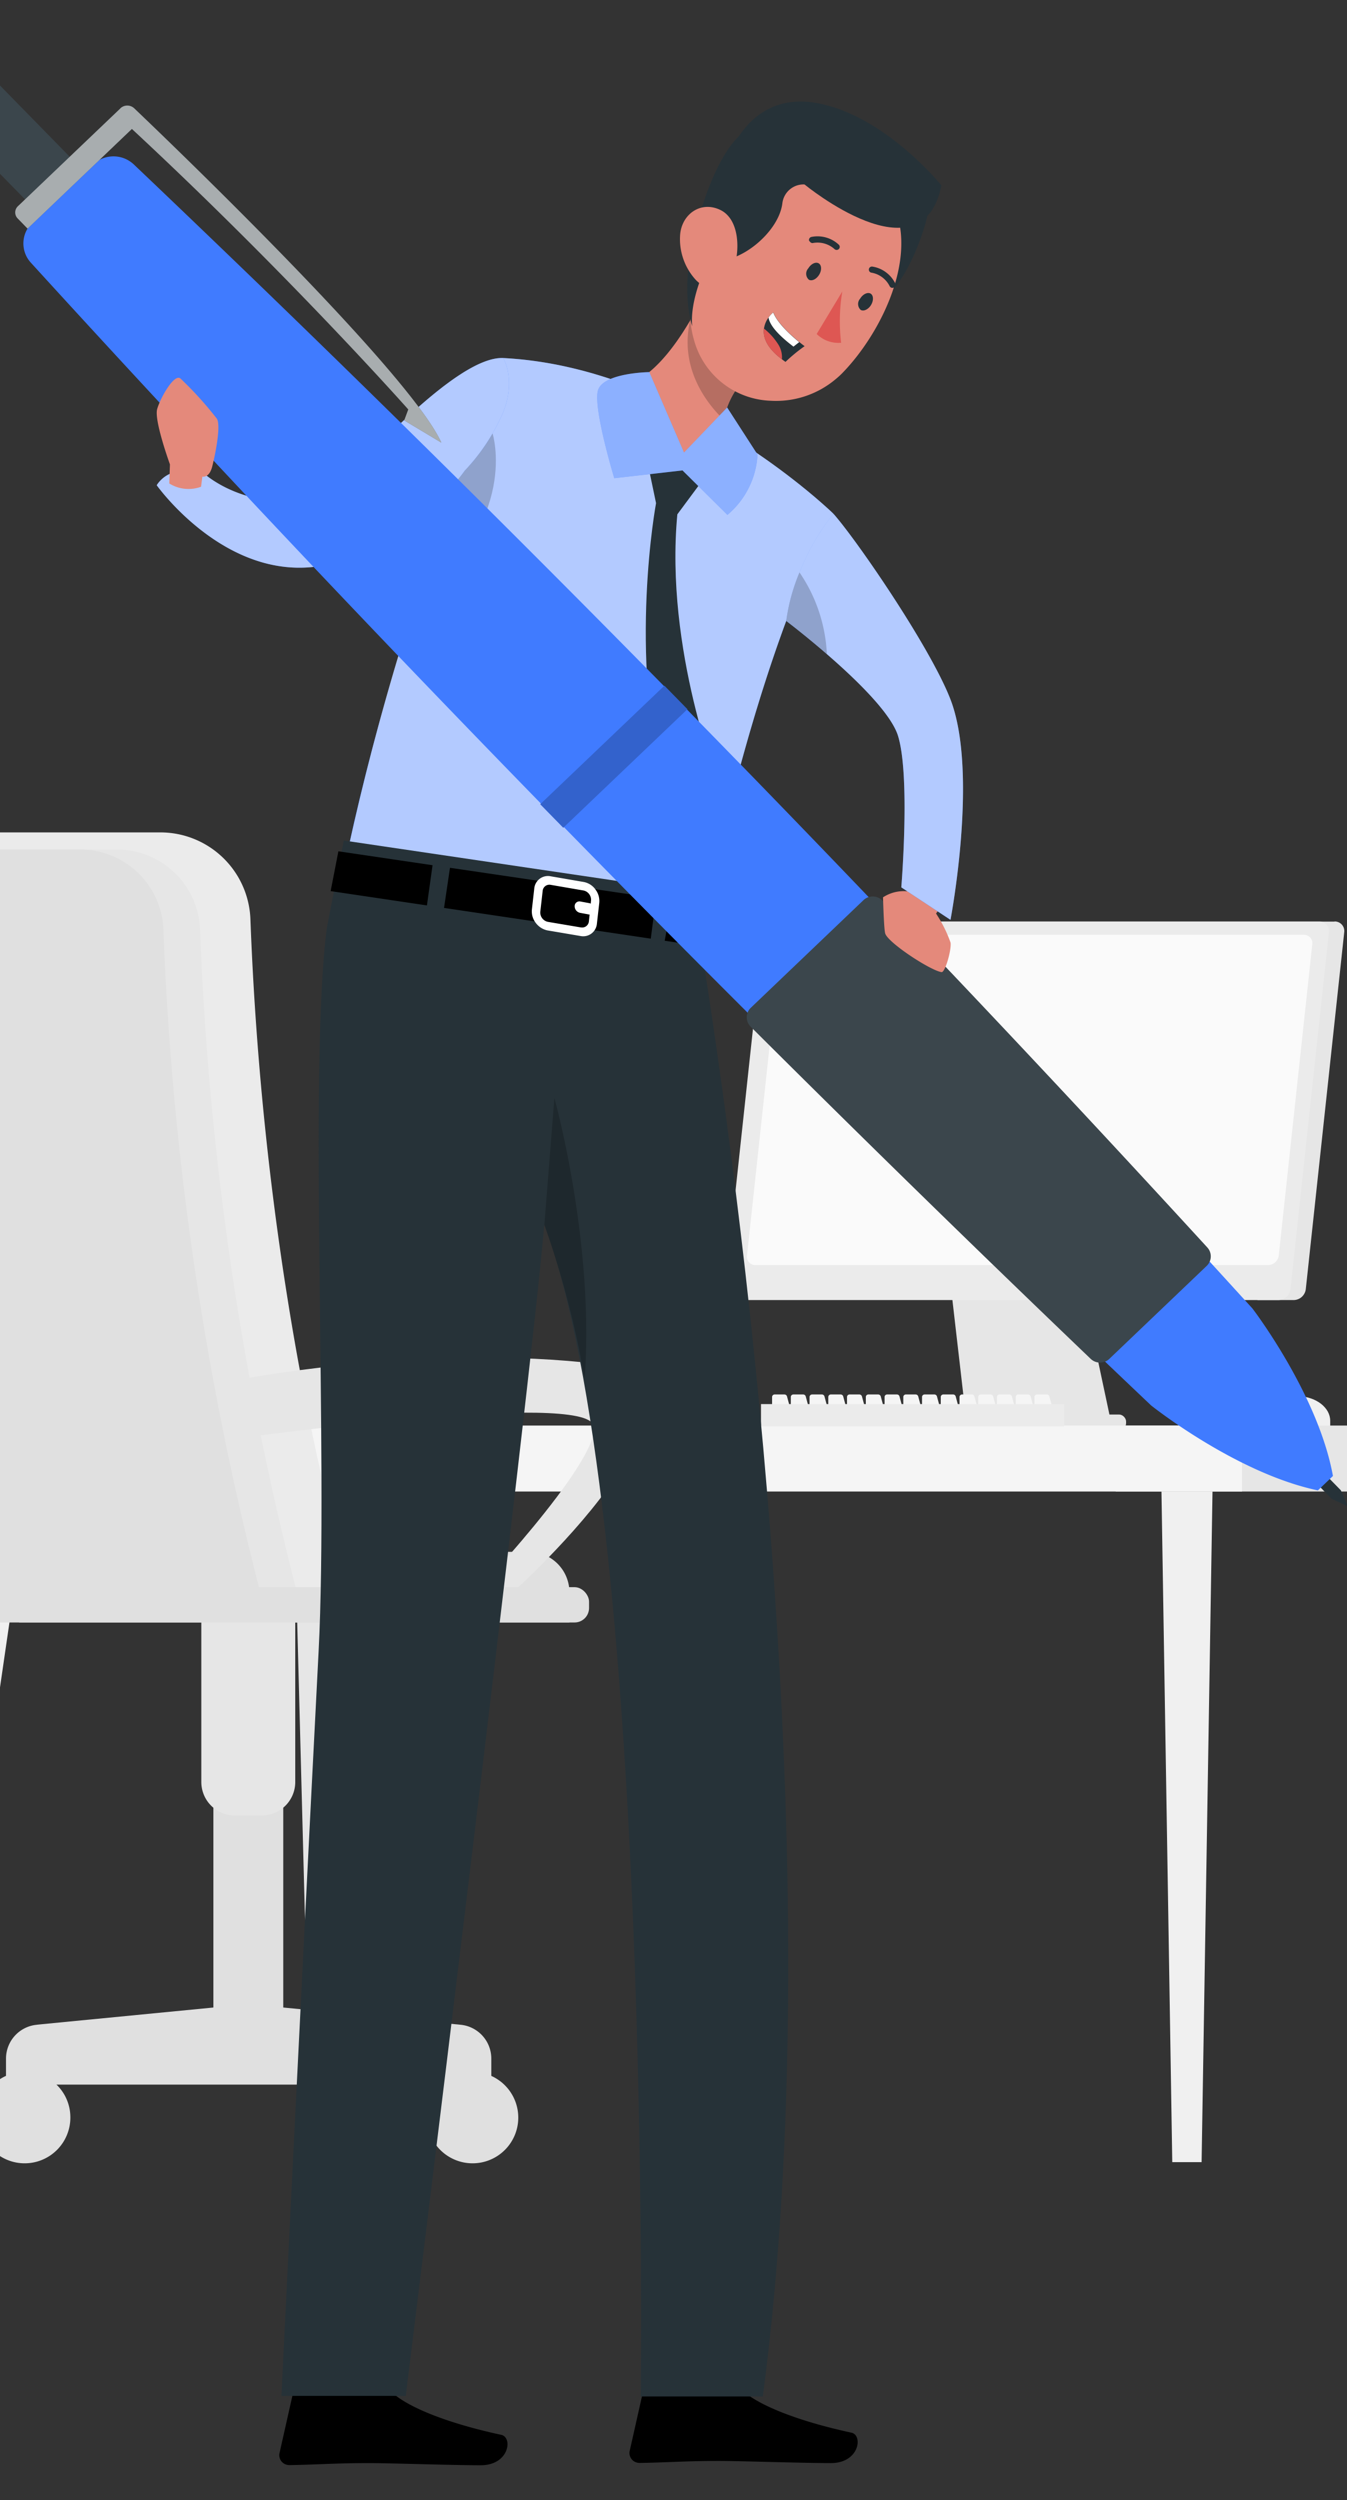 <svg xmlns="http://www.w3.org/2000/svg" xmlns:xlink="http://www.w3.org/1999/xlink" width="187" height="347" viewBox="0 0 187 347">
  <rect x="0" y="0" width="187" height="347" fill="#333333" stroke="none"/>
  <defs>
    <clipPath id="clip-path">
      <rect id="Rectangle_378598" data-name="Rectangle 378598" width="187" height="347" transform="translate(180 26255.371)" fill="#fff"/>
    </clipPath>
  </defs>
  <g id="Mask_Group_440" data-name="Mask Group 440" transform="translate(-180 -26255.371)" clip-path="url(#clip-path)">
    <g id="firma" transform="translate(163.699 26265.195)">
      <g id="Background_Complete" data-name="Background Complete" transform="translate(0 105.712)">
        <g id="Group_1074913" data-name="Group 1074913">
          <g id="Group_1074910" data-name="Group 1074910" transform="translate(3.169 12.371)">
            <path id="Path_824990" data-name="Path 824990" d="M181.393,200.373H166.15v-1c0-1.965,2.228-3.528,4.885-3.428l5.971.234c2.465.1,4.388,1.608,4.388,3.428v.759Z" transform="translate(16.408 -130.302)" fill="#f0f0f0"/>
            <g id="Group_1074907" data-name="Group 1074907" transform="translate(113.762)">
              <path id="Path_824991" data-name="Path 824991" d="M149.721,175.653a1.958,1.958,0,0,0-1.979-1.853H134.229a1.974,1.974,0,0,0-1.979,1.853l3.211,27.812h20.174Z" transform="translate(-101.788 -132.881)" fill="#e6e6e6"/>
              <path id="Path_824992" data-name="Path 824992" d="M181.4,137.161h-5.032L170.7,189.692h5.032a1.717,1.717,0,0,0,1.674-1.5l5.337-49.55a1.325,1.325,0,0,0-1.346-1.5Z" transform="translate(-96.759 -137.15)" fill="#e6e6e6"/>
              <path id="Path_824993" data-name="Path 824993" d="M182.16,189.692H106.667a1.32,1.32,0,0,1-1.346-1.5l5.337-49.55a1.717,1.717,0,0,1,1.674-1.5h75.493a1.32,1.32,0,0,1,1.346,1.5l-5.337,49.55A1.717,1.717,0,0,1,182.16,189.692Z" transform="translate(-105.312 -137.15)" fill="#ebebeb"/>
              <path id="Path_824994" data-name="Path 824994" d="M180.391,184.643H109.207a1.154,1.154,0,0,1-1.176-1.306l4.659-43.231a1.509,1.509,0,0,1,1.459-1.306h71.184a1.154,1.154,0,0,1,1.176,1.306l-4.659,43.231a1.509,1.509,0,0,1-1.459,1.306Z" transform="translate(-104.957 -136.958)" fill="#fafafa"/>
              <rect id="Rectangle_378593" data-name="Rectangle 378593" width="27.004" height="2.155" rx="0.96" transform="translate(28.698 68.43)" fill="#e6e6e6"/>
            </g>
            <rect id="Rectangle_378594" data-name="Rectangle 378594" width="61.46" height="9.155" transform="translate(168.027 69.959)" fill="#e6e6e6"/>
            <path id="Path_824995" data-name="Path 824995" d="M56.71,301.092H55.172a.35.35,0,0,1-.351-.346L52.39,208.01h7.09l-2.42,92.736a.35.35,0,0,1-.351.346Z" transform="translate(1.527 -128.895)" fill="#e6e6e6"/>
            <path id="Path_824996" data-name="Path 824996" d="M8.249,301.092H4.71l10-93.082H21.8Z" transform="translate(-4.71 -128.895)" fill="#f0f0f0"/>
            <path id="Path_824997" data-name="Path 824997" d="M211.342,301.092h0L197.75,208.01h7.09l10.008,93.082Z" transform="translate(20.542 -128.895)" fill="#e6e6e6"/>
            <rect id="Rectangle_378595" data-name="Rectangle 378595" width="179.652" height="9.155" transform="translate(5.903 69.959)" fill="#f5f5f5"/>
            <path id="Path_824998" data-name="Path 824998" d="M164.485,301.092h-4.071l-1.5-93.082H166Z" transform="translate(15.461 -128.895)" fill="#f0f0f0"/>
            <g id="Group_1074909" data-name="Group 1074909" transform="translate(118.78 65.639)">
              <g id="Group_1074908" data-name="Group 1074908" transform="translate(1.538)">
                <path id="Path_824999" data-name="Path 824999" d="M113.349,198.62h-1.877a.355.355,0,0,1-.362-.357V196.3a.355.355,0,0,1,.362-.357h1.357a.373.373,0,0,1,.351.268l.531,1.965a.36.36,0,0,1-.351.447Z" transform="translate(-111.11 -195.94)" fill="#f5f5f5"/>
                <path id="Path_825000" data-name="Path 825000" d="M115.649,198.62h-1.877a.355.355,0,0,1-.362-.357V196.3a.355.355,0,0,1,.362-.357h1.357a.373.373,0,0,1,.351.268l.531,1.965a.36.36,0,0,1-.351.447Z" transform="translate(-110.809 -195.94)" fill="#f5f5f5"/>
                <path id="Path_825001" data-name="Path 825001" d="M117.949,198.62h-1.877a.355.355,0,0,1-.362-.357V196.3a.355.355,0,0,1,.362-.357h1.357a.373.373,0,0,1,.351.268l.532,1.965a.36.36,0,0,1-.351.447Z" transform="translate(-110.508 -195.94)" fill="#f5f5f5"/>
                <path id="Path_825002" data-name="Path 825002" d="M120.249,198.62h-1.877a.355.355,0,0,1-.362-.357V196.3a.355.355,0,0,1,.362-.357h1.357a.373.373,0,0,1,.351.268l.531,1.965a.36.36,0,0,1-.351.447Z" transform="translate(-110.207 -195.94)" fill="#f5f5f5"/>
                <path id="Path_825003" data-name="Path 825003" d="M122.549,198.62h-1.877a.355.355,0,0,1-.362-.357V196.3a.355.355,0,0,1,.362-.357h1.357a.373.373,0,0,1,.351.268l.531,1.965a.36.36,0,0,1-.351.447Z" transform="translate(-109.907 -195.94)" fill="#f5f5f5"/>
                <path id="Path_825004" data-name="Path 825004" d="M124.859,198.62h-1.877a.355.355,0,0,1-.362-.357V196.3a.355.355,0,0,1,.362-.357h1.357a.373.373,0,0,1,.351.268l.531,1.965a.36.36,0,0,1-.351.447Z" transform="translate(-109.604 -195.94)" fill="#f5f5f5"/>
                <path id="Path_825005" data-name="Path 825005" d="M127.159,198.62h-1.877a.355.355,0,0,1-.362-.357V196.3a.355.355,0,0,1,.362-.357h1.357a.373.373,0,0,1,.351.268l.531,1.965a.36.36,0,0,1-.351.447Z" transform="translate(-109.303 -195.94)" fill="#f5f5f5"/>
                <path id="Path_825006" data-name="Path 825006" d="M129.459,198.62h-1.877a.355.355,0,0,1-.362-.357V196.3a.355.355,0,0,1,.362-.357h1.357a.373.373,0,0,1,.351.268l.531,1.965a.36.36,0,0,1-.351.447Z" transform="translate(-109.003 -195.94)" fill="#f5f5f5"/>
                <path id="Path_825007" data-name="Path 825007" d="M131.759,198.62h-1.877a.355.355,0,0,1-.362-.357V196.3a.355.355,0,0,1,.362-.357h1.357a.373.373,0,0,1,.351.268l.531,1.965a.36.36,0,0,1-.351.447Z" transform="translate(-108.702 -195.94)" fill="#f5f5f5"/>
                <path id="Path_825008" data-name="Path 825008" d="M134.059,198.62h-1.877a.355.355,0,0,1-.362-.357V196.3a.355.355,0,0,1,.362-.357h1.357a.373.373,0,0,1,.351.268l.531,1.965a.36.36,0,0,1-.351.447Z" transform="translate(-108.401 -195.94)" fill="#f5f5f5"/>
                <path id="Path_825009" data-name="Path 825009" d="M136.359,198.62h-1.877a.355.355,0,0,1-.362-.357V196.3a.355.355,0,0,1,.362-.357h1.357a.373.373,0,0,1,.351.268l.531,1.965a.36.36,0,0,1-.351.447Z" transform="translate(-108.1 -195.94)" fill="#f5f5f5"/>
                <path id="Path_825010" data-name="Path 825010" d="M138.659,198.62h-1.877a.355.355,0,0,1-.362-.357V196.3a.355.355,0,0,1,.362-.357h1.357a.373.373,0,0,1,.351.268l.531,1.965a.36.36,0,0,1-.351.447Z" transform="translate(-107.799 -195.94)" fill="#f5f5f5"/>
                <path id="Path_825011" data-name="Path 825011" d="M140.959,198.62h-1.877a.355.355,0,0,1-.362-.357V196.3a.355.355,0,0,1,.362-.357h1.357a.373.373,0,0,1,.351.268l.531,1.965a.36.36,0,0,1-.351.447Z" transform="translate(-107.498 -195.94)" fill="#f5f5f5"/>
                <path id="Path_825012" data-name="Path 825012" d="M143.259,198.62h-1.877a.355.355,0,0,1-.362-.357V196.3a.355.355,0,0,1,.362-.357h1.357a.373.373,0,0,1,.351.268l.531,1.965a.36.36,0,0,1-.351.447Z" transform="translate(-107.197 -195.94)" fill="#f5f5f5"/>
                <path id="Path_825013" data-name="Path 825013" d="M145.559,198.62h-1.877a.355.355,0,0,1-.362-.357V196.3a.355.355,0,0,1,.362-.357h1.357a.373.373,0,0,1,.351.268l.531,1.965a.36.36,0,0,1-.351.447Z" transform="translate(-106.897 -195.94)" fill="#f5f5f5"/>
              </g>
              <rect id="Rectangle_378596" data-name="Rectangle 378596" width="42.089" height="3.093" transform="translate(0 1.34)" fill="#ebebeb"/>
            </g>
          </g>
          <g id="Group_1074912" data-name="Group 1074912">
            <path id="Path_825014" data-name="Path 825014" d="M24.324,215.51H89.413a5.621,5.621,0,0,1,5.654,5.582v4.22H18.67v-4.22A5.621,5.621,0,0,1,24.324,215.51Z" transform="translate(0.286 -115.651)" fill="#e0e0e0"/>
            <path id="Path_825015" data-name="Path 825015" d="M21.368,278.082,45.85,275.7V241.74h9.7V275.7l24.584,2.389a4.724,4.724,0,0,1,4.3,4.678V286.4H17.06v-3.629a4.716,4.716,0,0,1,4.3-4.678Z" transform="translate(0.075 -112.595)" fill="#e0e0e0"/>
            <path id="Path_825016" data-name="Path 825016" d="M68.73,286.424a6.344,6.344,0,1,0,6.344-6.263A6.3,6.3,0,0,0,68.73,286.424Z" transform="translate(6.834 -108.12)" fill="#e0e0e0"/>
            <path id="Path_825017" data-name="Path 825017" d="M26.428,286.424a6.344,6.344,0,1,1-6.344-6.263A6.3,6.3,0,0,1,26.428,286.424Z" transform="translate(-0.359 -108.12)" fill="#e0e0e0"/>
            <path id="Path_825018" data-name="Path 825018" d="M4.67,0h3.7a4.642,4.642,0,0,1,4.67,4.611V30.246H0V4.611A4.642,4.642,0,0,1,4.67,0Z" transform="translate(57.29 136.447) rotate(180)" fill="#e6e6e6"/>
            <path id="Path_825019" data-name="Path 825019" d="M65.2,226.554c-3.381-12.639-11-45.33-12.609-88.538A12.511,12.511,0,0,0,40,126.07H17.409A12.528,12.528,0,0,0,4.8,138.452c-.09,20.309,1.346,61.843,12.959,95.594l42.982-1.563a4.737,4.737,0,0,0,4.455-5.929Z" transform="translate(-1.529 -126.07)" fill="#ebebeb"/>
            <g id="Group_1074911" data-name="Group 1074911" transform="translate(0 2.378)">
              <path id="Path_825020" data-name="Path 825020" d="M59.491,231.531A433.777,433.777,0,0,1,45.978,139.22,11.543,11.543,0,0,0,34.365,128.2H13.535A11.544,11.544,0,0,0,1.91,139.622c-.079,18.735,1.244,60.782,11.953,91.921H59.5Z" transform="translate(-1.907 -128.2)" fill="#e6e6e6"/>
              <path id="Path_825021" data-name="Path 825021" d="M44.93,194.564s24.753-4.946,48.659-2.546-11.24,33.227-11.24,33.227h-4.93S96.043,205.7,95,200.828s-47.935,1.552-47.935,1.552l-2.126-7.8Z" transform="translate(3.721 -120.842)" fill="#e6e6e6"/>
              <path id="Path_825022" data-name="Path 825022" d="M13.863,231.531H54.4A433.082,433.082,0,0,1,40.889,139.22,11.543,11.543,0,0,0,29.276,128.2H13.546A11.554,11.554,0,0,0,1.91,139.622c-.079,18.735,1.244,60.771,11.953,91.91Z" transform="translate(-1.907 -128.2)" fill="#e0e0e0"/>
            </g>
            <rect id="Rectangle_378597" data-name="Rectangle 378597" width="86.948" height="4.901" rx="2.01" transform="translate(11.13 104.761)" fill="#e0e0e0"/>
          </g>
        </g>
      </g>
      <g id="Character" transform="translate(8.252 0)">
        <g id="_lt_Group_gt_" data-name="&amp;lt;Group&amp;gt;" transform="translate(0 0)">
          <g id="Group_1074914" data-name="Group 1074914" transform="translate(55.784 39.872)">
            <path id="Path_825023" data-name="Path 825023" d="M134.473,88.715S113.632,68.362,88.63,67.1c0,0-14.9,35.638-22.13,70.987l49.631,8.731S122.95,110.141,134.473,88.715Z" transform="translate(-66.5 -67.1)" fill="#407bff"/>
            <path id="Path_825024" data-name="Path 825024" d="M134.473,88.715c-11.523,21.426-18.342,58.1-18.342,58.1L66.5,138.087A363.047,363.047,0,0,1,76.485,100.7C79.2,92.2,81.868,84.707,84,78.957,86.753,71.588,88.63,67.1,88.63,67.1c25,1.262,45.843,21.615,45.843,21.615Z" transform="translate(-66.5 -67.1)" fill="#fff" opacity="0.6"/>
          </g>
          <g id="Group_1074915" data-name="Group 1074915" transform="translate(94.345 25.782)">
            <path id="Path_825025" data-name="Path 825025" d="M119.27,69.843c-.509.48-1.018.983-1.481,1.507-.079.1-.17.19-.249.29a11.251,11.251,0,0,0-2.284,3.785,6.515,6.515,0,0,0-.317,1.865c-.023,1.809.758,3.729,2.816,5.783-.09,2.456-6.513.067-6.513.067S101.8,78.161,100.6,72.5c3.63-.737,6.921-4.723,9.51-9.133.656-1.116,1.267-2.278,1.832-3.405.973-1.965,1.787-3.885,2.409-5.482l4.919,15.363Z" transform="translate(-100.6 -54.48)" fill="#e4897b"/>
            <path id="Path_825026" data-name="Path 825026" d="M116.728,70.842c-.079.1-.17.19-.249.29a11.251,11.251,0,0,0-2.284,3.785,6.515,6.515,0,0,0-.317,1.865c-2.77-2.6-6.3-7.514-4.829-13.923a16.062,16.062,0,0,1,1.515-4.019l.317.614Z" transform="translate(-99.54 -53.972)" opacity="0.2"/>
          </g>
          <g id="Group_1074917" data-name="Group 1074917" transform="translate(102.448 4.272)">
            <path id="Path_825027" data-name="Path 825027" d="M139.768,50s-2.7,12.337-10.7,14.459.373-19.572.373-19.572Z" transform="translate(-105.432 -34.087)" fill="#263238"/>
            <path id="Path_825028" data-name="Path 825028" d="M109.474,67.259a11.449,11.449,0,0,0,10.72,8.731,12.853,12.853,0,0,0,8.922-2.914,12.5,12.5,0,0,0,1-.9c5.835-5.962,11.625-18.054,5.79-25.6a12.528,12.528,0,0,0-17.392-2.423,12.086,12.086,0,0,0-3.686,4.388c-4.15,7.972-6.966,12.471-5.36,18.724Z" transform="translate(-107.604 -34.461)" fill="#e4897b"/>
            <path id="Path_825029" data-name="Path 825029" d="M123.552,56.032a1.1,1.1,0,0,0,.079,1.574c.418.246,1.063-.078,1.436-.7s.339-1.34-.079-1.574S123.937,55.4,123.552,56.032Z" transform="translate(-105.738 -32.881)" fill="#263238"/>
            <path id="Path_825030" data-name="Path 825030" d="M129.922,59.791A1.113,1.113,0,0,0,130,61.366c.418.234,1.063-.078,1.436-.7s.339-1.34-.079-1.574S130.284,59.188,129.922,59.791Z" transform="translate(-104.904 -32.442)" fill="#263238"/>
            <path id="Path_825031" data-name="Path 825031" d="M128.112,58.79a25.292,25.292,0,0,0-.17,7.157,4.293,4.293,0,0,1-3.392-1.217l3.573-5.929Z" transform="translate(-105.571 -32.468)" fill="#de5753"/>
            <path id="Path_825032" data-name="Path 825032" d="M134.228,58.689a.44.44,0,0,1-.384-.234,3.489,3.489,0,0,0-2.5-1.876.427.427,0,1,1,.09-.849h0a4.292,4.292,0,0,1,3.178,2.322.423.423,0,0,1-.17.581h0a.668.668,0,0,1-.2.045Z" transform="translate(-104.732 -32.825)" fill="#263238"/>
            <path id="Path_825033" data-name="Path 825033" d="M123.781,52.741a.4.4,0,0,1-.17-.19.432.432,0,0,1,.339-.5h0a4.333,4.333,0,0,1,3.811,1.094.421.421,0,0,1-.023.6h0a.445.445,0,0,1-.611-.022h0a3.521,3.521,0,0,0-3.031-.815.458.458,0,0,1-.328-.156Z" transform="translate(-105.695 -33.263)" fill="#263238"/>
            <path id="Path_825034" data-name="Path 825034" d="M126.379,42.571l-1.436,3.718a2.958,2.958,0,0,0-3.076,2.59c-.43,3.539-4.557,7.213-7.814,7.849,0,0,.611-1.306-.645-1.574s-4.489,6.52-4.06,10.8c0,0-1.685-4.533.226-12.449,1.764-7.313,4.421-12.8,7.09-14.581l9.714,3.651Z" transform="translate(-107.649 -34.783)" fill="#263238"/>
            <path id="Path_825035" data-name="Path 825035" d="M107.793,52.107a8.392,8.392,0,0,0,2.047,6.2c1.979,2.266,4.648.9,5.5-1.809.735-2.412.645-6.565-2.047-7.8s-5.247.648-5.5,3.416Z" transform="translate(-107.766 -33.69)" fill="#e4897b"/>
            <g id="Group_1074916" data-name="Group 1074916" transform="translate(11.623 29.258)">
              <path id="Path_825036" data-name="Path 825036" d="M123.715,66.12a22.952,22.952,0,0,0-2.646,2.177c-.17-.123-.328-.234-.486-.357-2.194-1.652-2.657-3.126-2.5-4.276a3.381,3.381,0,0,1,.645-1.541,3.27,3.27,0,0,1,.645-.7c.633,1.563,2.556,3.249,3.619,4.12.441.368.735.569.735.569Z" transform="translate(-118.044 -61.42)" fill="#263238"/>
              <path id="Path_825037" data-name="Path 825037" d="M122.9,65.549l-.8.625c-2.058-1.563-3.291-2.936-3.46-4.031a3.27,3.27,0,0,1,.645-.7c.633,1.563,2.556,3.249,3.619,4.12Z" transform="translate(-117.967 -61.418)" fill="#fff"/>
              <path id="Path_825038" data-name="Path 825038" d="M120.572,67.706c-2.194-1.652-2.657-3.126-2.5-4.276a8.776,8.776,0,0,1,2.058,2.311A3.319,3.319,0,0,1,120.572,67.706Z" transform="translate(-118.045 -61.186)" fill="#de5753"/>
            </g>
            <path id="Path_825039" data-name="Path 825039" d="M124.286,46.721s16.295,13.443,19,.134c0,0-7.825-9.725-17.3-11.433s-12.292,7.592-12.292,7.592l10.584,3.707Z" transform="translate(-106.991 -35.214)" fill="#263238"/>
          </g>
          <path id="Path_825040" data-name="Path 825040" d="M72.739,319.55H61.272a.821.821,0,0,0-.8.636l-1.866,8.3a1.369,1.369,0,0,0,1.074,1.63,1.424,1.424,0,0,0,.305.033c3.709-.056,6.412-.279,11.071-.279,2.872,0,11.523.3,15.481.3s4.478-3.863,2.861-4.22c-7.271-1.563-12.744-3.729-15.074-5.795a2.285,2.285,0,0,0-1.583-.592Z" transform="translate(-11.753 2.181)"/>
          <path id="Path_825041" data-name="Path 825041" d="M115.729,319.28H104.262a.821.821,0,0,0-.8.636l-1.866,8.3a1.369,1.369,0,0,0,1.074,1.63,1.424,1.424,0,0,0,.305.034c3.709-.056,6.412-.279,11.071-.279,2.872,0,11.523.3,15.481.3s4.478-3.863,2.861-4.22c-7.271-1.563-12.744-3.729-15.074-5.795a2.285,2.285,0,0,0-1.583-.592Z" transform="translate(-6.129 2.149)"/>
          <path id="Path_825042" data-name="Path 825042" d="M67.5,127.08l50.807,7.514c.577,3.137-.814,9.6-.814,9.6,5.892,38.05,17.561,127.8,8.176,198.847H108.72s1.572-122.915-13.4-162.64C93.6,201.662,76.1,342.965,76.1,342.965H58.84S61.418,289.809,64,239.6c1.368-26.506-1.425-81.046,1.153-100.451l2.341-12.069Z" transform="translate(-11.718 -20.241)" fill="#263238"/>
          <path id="Path_825043" data-name="Path 825043" d="M91.11,176.675a131.355,131.355,0,0,1,5.6,21.392c1.4-18.913-4.2-38.977-4.2-38.977l-1.391,17.6Z" transform="translate(-7.497 -16.512)" opacity="0.2"/>
          <g id="Group_1074919" data-name="Group 1074919" transform="translate(53.952 108.336)">
            <g id="Group_1074918" data-name="Group 1074918">
              <path id="Path_825044" data-name="Path 825044" d="M78.8,136.041l28.7,4.265.735-5.616-28.609-4.22Z" transform="translate(-63.059 -128.181)"/>
              <path id="Path_825045" data-name="Path 825045" d="M79.026,130.352,65.954,128.42l-1.074,5.527,13.366,1.987Z" transform="translate(-64.88 -128.42)"/>
              <path id="Path_825046" data-name="Path 825046" d="M106.93,134.54l-1.04,5.582,5.564.826.7-5.638Z" transform="translate(-59.516 -127.707)"/>
            </g>
            <path id="Path_825047" data-name="Path 825047" d="M98.4,133.342a2.6,2.6,0,0,0-1.64-1.027l-4.546-.782a1.908,1.908,0,0,0-2.3,1.719l-.328,2.9a2.619,2.619,0,0,0,.543,1.853,2.722,2.722,0,0,0,1.447.994,1.555,1.555,0,0,0,.192.045l4.546.77a1.908,1.908,0,0,0,2.3-1.719l.328-2.892a2.619,2.619,0,0,0-.543-1.853Zm-2.047,5.281-4.546-.77a1.322,1.322,0,0,1-1.052-1.4l.328-2.9a.934.934,0,0,1,1.108-.837l4.546.782a.928.928,0,0,1,.1.022,1.321,1.321,0,0,1,.961,1.373l-.045.435a1.073,1.073,0,0,0-.17-.067l-1.266-.234a.655.655,0,0,0-.792.648.938.938,0,0,0,.746.927l1.266.234H97.6l-.1.949a.934.934,0,0,1-1.108.837Z" transform="translate(-61.649 -128.061)" fill="#fff"/>
          </g>
          <path id="Path_825048" data-name="Path 825048" d="M103.3,77.721l1.73,8.284s-3.9,20.878,1.2,40.227l4.9,2.836,2.68-3.852s-7.6-18.88-5.824-37.659l4.512-6.085-9.2-3.763Z" transform="translate(-5.904 -25.992)" fill="#263238"/>
          <path id="Path_825049" data-name="Path 825049" d="M104.837,68.85l4.817,11.165,5.993-6.252,4.218,6.531a11.709,11.709,0,0,1-4.184,8.374l-6.231-6.174-9.476,1.083s-2.94-9.669-2.273-12.159S104.837,68.85,104.837,68.85Z" transform="translate(-6.648 -27.024)" fill="#407bff"/>
          <path id="Path_825050" data-name="Path 825050" d="M75.33,99.6c2.714-8.5,5.383-15.988,7.52-21.738l3.144-1.384S89.816,88.538,75.33,99.6Z" transform="translate(-9.561 -26.135)" opacity="0.2"/>
          <path id="Path_825051" data-name="Path 825051" d="M104.837,68.85l4.817,11.165,5.993-6.252,4.218,6.531a11.709,11.709,0,0,1-4.184,8.374l-6.231-6.174-9.476,1.083s-2.94-9.669-2.273-12.159S104.837,68.85,104.837,68.85Z" transform="translate(-6.648 -27.024)" fill="#fff" opacity="0.4"/>
          <g id="Group_1074920" data-name="Group 1074920" transform="translate(29.809 39.868)">
            <path id="Path_825052" data-name="Path 825052" d="M91.635,67.1c-6.694-.313-20.219,15.441-23.657,18.232S55.143,87.711,49.6,82.72c0,0-4.241-.849-6.072,2.032,0,0,9.024,12.728,21.745,11.344s21.01-13.364,21.01-13.364A27.684,27.684,0,0,0,91.635,74.6c1.809-4.566,0-7.481,0-7.481Z" transform="translate(-43.53 -67.096)" fill="#407bff"/>
            <path id="Path_825053" data-name="Path 825053" d="M91.635,67.1c-6.694-.313-20.219,15.441-23.657,18.232S55.143,87.711,49.6,82.72c0,0-4.241-.849-6.072,2.032,0,0,9.024,12.728,21.745,11.344s21.01-13.364,21.01-13.364A27.684,27.684,0,0,0,91.635,74.6c1.809-4.566,0-7.481,0-7.481Z" transform="translate(-43.53 -67.096)" fill="#fff" opacity="0.6"/>
          </g>
          <g id="Group_1074921" data-name="Group 1074921" transform="translate(0)">
            <path id="Path_825054" data-name="Path 825054" d="M189.995,208.736l.95,2.2-2.205-1-8.21-8.385,1.255-1.206Z" transform="translate(4.2 -11.706)" fill="#263238"/>
            <path id="Path_825055" data-name="Path 825055" d="M1.541,0,7.014.035A1.578,1.578,0,0,1,8.575,1.6l.151,23.738L.151,25.278,0,1.54A1.53,1.53,0,0,1,1.541,0Z" transform="translate(0 6.065) rotate(-44.03)" fill="#263238"/>
            <path id="Path_825056" data-name="Path 825056" d="M1.541,0,7.014.035A1.578,1.578,0,0,1,8.575,1.6l.151,23.738L.151,25.278,0,1.54A1.53,1.53,0,0,1,1.541,0Z" transform="translate(0 6.065) rotate(-44.03)" fill="#fff" opacity="0.1"/>
            <path id="Path_825057" data-name="Path 825057" d="M36.84,43.169l-8.447,8.072A3.957,3.957,0,0,0,28.2,56.79q74.8,82.029,155.509,158.6h0s11.749,9.4,23.159,11.8l2.092-2c-2.047-11.332-11.172-23.245-11.172-23.245h0q-74.7-82.129-155.305-158.8a4.105,4.105,0,0,0-5.631,0Z" transform="translate(-15.862 -30.148)" fill="#407bff"/>
            <path id="Path_825058" data-name="Path 825058" d="M40.771,36.089l-14.248,13.6a1.186,1.186,0,0,0-.034,1.686l1.38,1.418L42.354,38.959C64.235,59.29,80.722,77.891,80.722,77.891l-.565,1.518L85.314,82.5c-4.308-9.58-36.65-40.7-42.643-46.413a1.4,1.4,0,0,0-1.911,0Z" transform="translate(-15.994 -30.884)" fill="#263238"/>
            <path id="Path_825059" data-name="Path 825059" d="M0,0,23.827.152l.029,4.572L.029,4.572Z" transform="translate(83.047 101.801) rotate(-44.03)" fill="#407bff"/>
            <path id="Path_825060" data-name="Path 825060" d="M116.5,152.1q23.408,23.329,47.211,46.111a1.874,1.874,0,0,0,2.59,0l13.513-12.9a1.829,1.829,0,0,0,.09-2.557q-22.22-24.25-45.1-48.143a1.87,1.87,0,0,0-2.646-.056l-15.628,14.928A1.824,1.824,0,0,0,116.5,152.1Z" transform="translate(-4.245 -19.429)" fill="#263238"/>
            <path id="Path_825061" data-name="Path 825061" d="M0,0,23.827.152l.029,4.572L.029,4.572Z" transform="translate(83.047 101.801) rotate(-44.03)" opacity="0.2"/>
            <path id="Path_825062" data-name="Path 825062" d="M40.771,36.089l-14.248,13.6a1.186,1.186,0,0,0-.034,1.686l1.38,1.418L42.354,38.959C64.235,59.29,80.722,77.891,80.722,77.891l-.565,1.518L85.314,82.5c-4.308-9.58-36.65-40.7-42.643-46.413a1.4,1.4,0,0,0-1.911,0Z" transform="translate(-15.994 -30.884)" fill="#fff" opacity="0.6"/>
            <path id="Path_825063" data-name="Path 825063" d="M116.5,152.1q23.408,23.329,47.211,46.111a1.874,1.874,0,0,0,2.59,0l13.513-12.9a1.829,1.829,0,0,0,.09-2.557q-22.22-24.25-45.1-48.143a1.87,1.87,0,0,0-2.646-.056l-15.628,14.928A1.824,1.824,0,0,0,116.5,152.1Z" transform="translate(-4.245 -19.429)" fill="#fff" opacity="0.1"/>
          </g>
          <path id="Path_825064" data-name="Path 825064" d="M138.1,131.94l-1.323,1.742a5.243,5.243,0,0,0-4.082.715s.113,4.432.305,5.024c.407,1.3,6.31,5.158,7.825,5.359.475.067,1.391-3.037,1.244-4.1a18.412,18.412,0,0,0-2.013-4.031l1.108-1.552-3.042-3.16Z" transform="translate(-2.058 -19.674)" fill="#e4897b"/>
          <path id="Path_825065" data-name="Path 825065" d="M49.682,84.677l.181-1.4s.95.234,1.368-1.4,1.233-5.649.656-6.632a49.9,49.9,0,0,0-5.066-5.594c-.848-.726-2.793,2.68-3.234,4.254s1.775,7.67,1.775,7.67l-.09,2.646A5.042,5.042,0,0,0,49.682,84.677Z" transform="translate(-13.721 -26.941)" fill="#e4897b"/>
          <g id="Group_1074922" data-name="Group 1074922" transform="translate(117.198 61.487)">
            <path id="Path_825066" data-name="Path 825066" d="M127.369,86.46c3.245,3.662,13.445,18.523,16.238,25.769,3.924,10.16,0,30.6,0,30.6l-6.819-4.511s1.278-15.553-.475-21.079-15.5-15.9-15.5-15.9a26.479,26.479,0,0,1,2.058-7.235,30.571,30.571,0,0,1,4.5-7.637Z" transform="translate(-120.81 -86.46)" fill="#407bff"/>
            <path id="Path_825067" data-name="Path 825067" d="M143.618,142.821l-6.83-4.511s1.278-15.553-.475-21.079c-1-3.126-5.846-7.815-9.861-11.288-3.065-2.657-5.643-4.611-5.643-4.611a26.068,26.068,0,0,1,1.843-6.732c.068-.167.147-.335.215-.5a30.571,30.571,0,0,1,4.5-7.637c3.245,3.662,13.445,18.523,16.25,25.769,3.913,10.16,0,30.592,0,30.592Z" transform="translate(-120.81 -86.46)" fill="#fff" opacity="0.6"/>
            <path id="Path_825068" data-name="Path 825068" d="M126.453,105.094c-3.065-2.657-5.643-4.611-5.643-4.611a26.067,26.067,0,0,1,1.843-6.732A21.849,21.849,0,0,1,126.453,105.094Z" transform="translate(-120.81 -85.611)" opacity="0.2"/>
          </g>
        </g>
      </g>
    </g>
  </g>
</svg>
